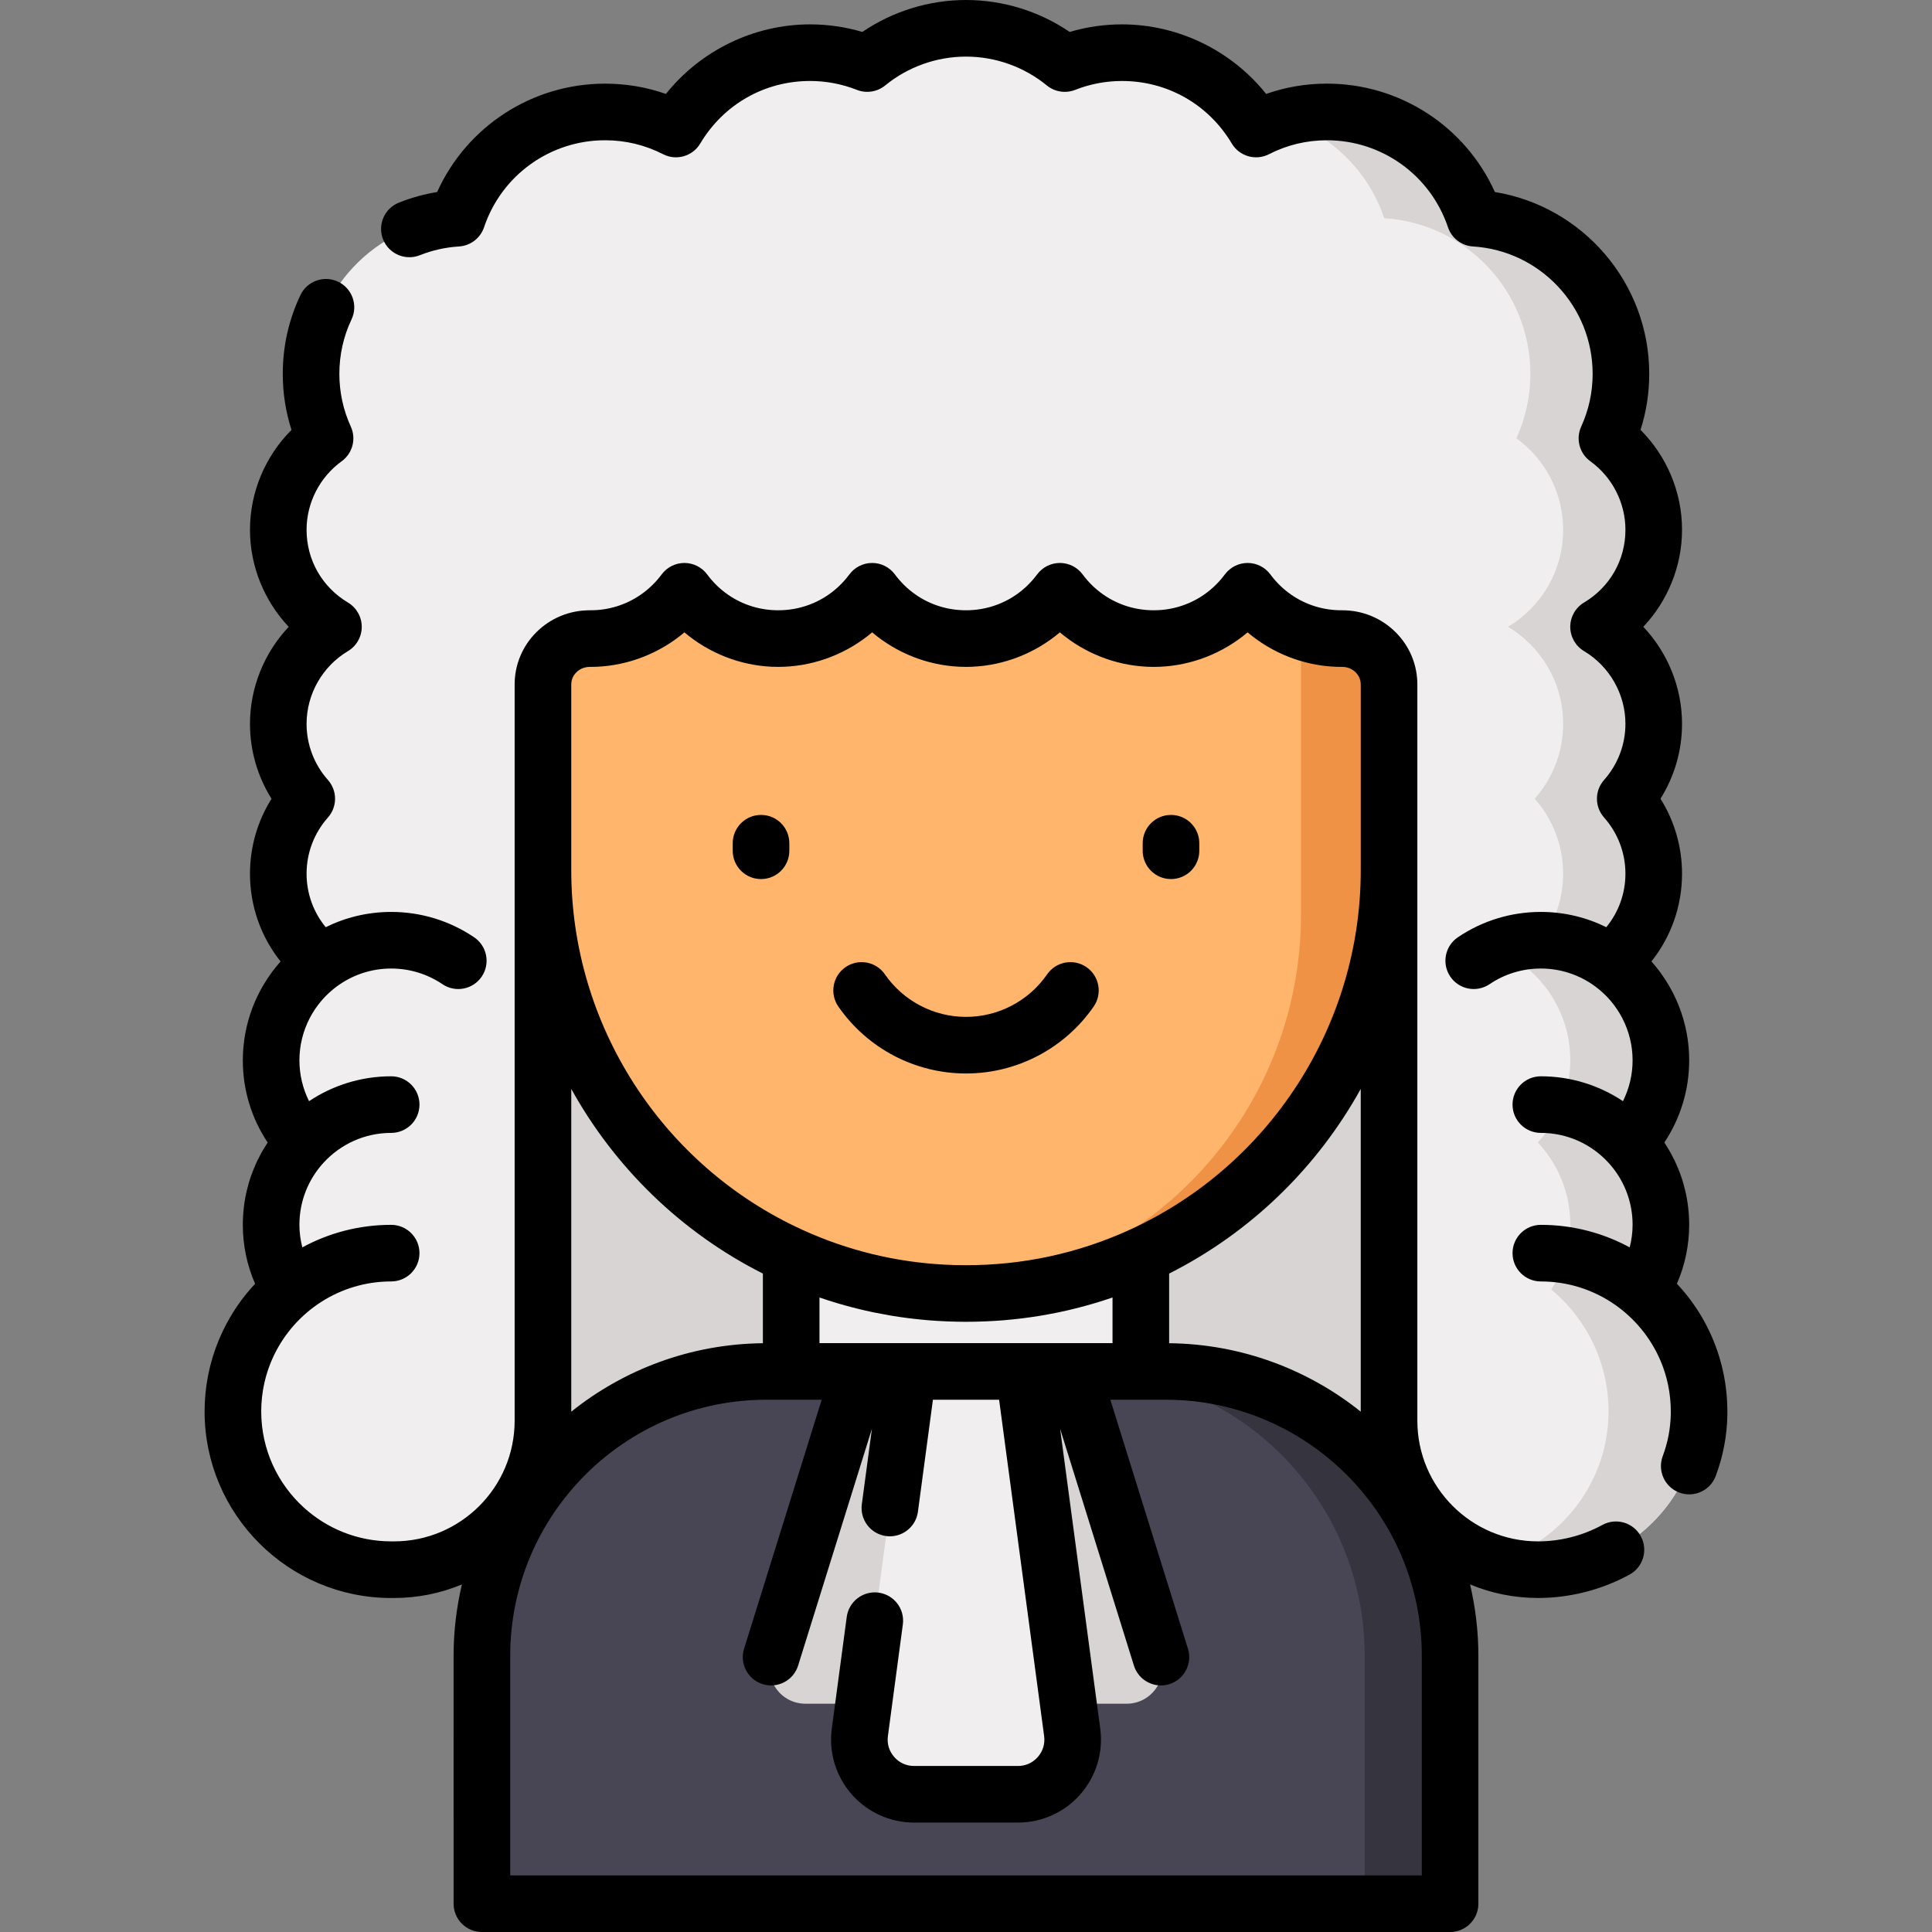 <?xml version="1.0" encoding="iso-8859-1"?>
<!-- Generator: Adobe Illustrator 19.0.0, SVG Export Plug-In . SVG Version: 6.00 Build 0)  -->
<svg version="1.1" id="Capa_1" xmlns="http://www.w3.org/2000/svg" xmlns:xlink="http://www.w3.org/1999/xlink" x="0px" y="0px"
	 viewBox="0 0 512 512" style="enable-background:new 0 0 512 512;" xml:space="preserve">
<rect x="0" y="0" width="512" height="512" fill="#808080" stroke="none"/>
<rect x="143.893" y="202.83" style="fill:#D9D4D4;" width="224.22" height="235.17"/>
<path style="fill:#484655;" d="M203.076,363.444h105.855c41.621,0,75.362,33.741,75.362,75.362V504.5H127.714v-65.694
	C127.714,397.184,161.455,363.444,203.076,363.444z"/>
<path style="fill:#35343F;" d="M308.93,363.444h-22.632c41.621,0,75.362,33.741,75.362,75.362V504.5h22.632v-65.695
	C384.292,397.184,350.551,363.444,308.93,363.444z"/>
<rect x="209.673" y="267.73" style="fill:#F0EEEE;" width="92.67" height="95.71"/>
<path style="fill:#FFB56B;" d="M368.113,166.54v64.14c0,61.91-50.19,112.11-112.11,112.11s-112.11-50.2-112.11-112.11v-64.14
	c3.85,1.73,8.12,2.69,12.61,2.69c10.19,0,19.23-4.93,24.88-12.54c5.64,7.61,14.68,12.54,24.87,12.54s19.23-4.93,24.88-12.54
	c5.64,7.61,14.68,12.54,24.87,12.54c10.19,0,19.23-4.93,24.88-12.54c5.64,7.61,14.68,12.54,24.87,12.54s19.23-4.93,24.88-12.54
	c5.64,7.61,14.68,12.54,24.87,12.54C359.993,169.23,364.263,168.27,368.113,166.54z"/>
<path style="fill:#EF9245;" d="M344.783,167.317v75.026c0,53.578-41.949,97.354-94.794,100.286c0.99,0.052,1.983,0.092,2.98,0.119
	c0.006,0,0.012,0.001,0.019,0.001c1.002,0.027,2.007,0.041,3.015,0.041l0,0c2.841,0,5.657-0.108,8.445-0.315
	c0.144-0.011,0.289-0.023,0.433-0.034c1.704-0.134,3.397-0.306,5.079-0.515c55.332-6.872,98.152-54.062,98.152-111.246v-64.14
	c-3.85,1.73-8.12,2.69-12.61,2.69C351.734,169.23,348.124,168.552,344.783,167.317z"/>
<path style="fill:#D9D4D4;" d="M307.655,439.154l-23.597-75.711h-12.722h-30.667h-12.722l-23.597,75.711
	c-1.909,6.125,2.668,12.346,9.084,12.346h15.448l-1.015,7.585c-1.163,8.69,5.597,16.415,14.364,16.415h27.543
	c8.768,0,15.528-7.725,14.364-16.415l-1.015-7.585h15.448C304.987,451.5,309.564,445.28,307.655,439.154z"/>
<g>
	<path style="fill:#F0EEEE;" d="M240.67,363.444l-12.803,95.641c-1.163,8.69,5.596,16.415,14.365,16.415h27.543
		c8.768,0,15.528-7.725,14.365-16.415l-12.803-95.641H240.67z"/>
	<path style="fill:#F0EEEE;" d="M450.273,374.76c-0.19,11.5-5.11,21.8-12.86,29.24c-7.75,7.42-18.33,11.98-29.83,11.98
		c-21.79,0-39.47-17.67-39.47-39.47v-195.1c0-6.844-5.632-12.21-12.475-12.181c-0.045,0-0.09,0-0.135,0
		c-10.19,0-19.23-4.93-24.87-12.54c-5.65,7.61-14.69,12.54-24.88,12.54s-19.23-4.93-24.87-12.54c-5.65,7.61-14.69,12.54-24.88,12.54
		s-19.23-4.93-24.87-12.54c-5.65,7.61-14.69,12.54-24.88,12.54s-19.23-4.93-24.87-12.54c-5.65,7.61-14.69,12.54-24.88,12.54
		c-0.045,0-0.09,0-0.135,0c-6.844-0.029-12.475,5.337-12.475,12.181v195.1c0,21.8-17.68,39.47-39.47,39.47h-0.75
		c-23.17,0-41.94-18.78-41.94-41.94c0-12.99,5.9-24.6,15.18-32.3c-3.2-4.96-5.06-10.86-5.06-17.2c0-8.43,3.28-16.08,8.63-21.78
		c-5.35-5.69-8.63-13.35-8.63-21.78c0-10.69,5.28-20.15,13.38-25.92c-6.99-5.47-11.48-13.98-11.48-23.54
		c0-7.62,2.86-14.57,7.55-19.85c-4.69-5.28-7.55-12.23-7.55-19.85c0-10.93,5.87-20.49,14.62-25.71
		c-8.75-5.22-14.62-14.78-14.62-25.71c0-9.97,4.89-18.8,12.4-24.24c-2.38-5.21-3.71-10.99-3.71-17.09
		c0-21.95,17.12-39.9,38.73-41.24c5.5-16.37,20.95-28.16,39.17-28.16c6.77,0,13.15,1.63,18.79,4.52
		c7.21-12.11,20.42-20.23,35.54-20.23c5.35,0,10.46,1.03,15.16,2.88c7.13-5.83,16.24-9.34,26.17-9.34c9.93,0,19.04,3.51,26.17,9.34
		c4.7-1.85,9.81-2.88,15.16-2.88c15.12,0,28.33,8.12,35.54,20.23c5.64-2.89,12.02-4.52,18.79-4.52c18.22,0,33.67,11.79,39.17,28.16
		c21.61,1.34,38.73,19.29,38.73,41.24c0,6.1-1.33,11.88-3.71,17.09c7.51,5.44,12.4,14.27,12.4,24.24c0,10.93-5.87,20.49-14.62,25.71
		c8.75,5.22,14.62,14.78,14.62,25.71c0,7.62-2.86,14.57-7.55,19.85c4.69,5.28,7.55,12.23,7.55,19.85c0,9.56-4.49,18.07-11.48,23.54
		c8.1,5.77,13.38,15.23,13.38,25.92c0,8.43-3.28,16.09-8.63,21.78c5.35,5.7,8.63,13.35,8.63,21.78c0,6.34-1.86,12.24-5.06,17.2
		C444.543,349.58,450.493,361.48,450.273,374.76z"/>
</g>
<path style="fill:#D9D4D4;" d="M435.093,341.74c3.2-4.96,5.06-10.86,5.06-17.2c0-8.43-3.28-16.08-8.63-21.78
	c5.35-5.69,8.63-13.35,8.63-21.78c0-10.69-5.28-20.15-13.38-25.92c6.99-5.47,11.48-13.98,11.48-23.54c0-7.62-2.86-14.57-7.55-19.85
	c4.69-5.28,7.55-12.23,7.55-19.85c0-10.93-5.87-20.49-14.62-25.71c8.75-5.22,14.62-14.78,14.62-25.71c0-9.97-4.89-18.8-12.4-24.24
	c2.38-5.21,3.71-10.99,3.71-17.09c0-21.95-17.12-39.9-38.73-41.24c-5.5-16.37-20.95-28.16-39.17-28.16
	c-4.176,0-8.201,0.624-11.998,1.778c12.775,3.874,22.929,13.764,27.169,26.382c21.61,1.34,38.73,19.29,38.73,41.24
	c0,6.1-1.33,11.88-3.71,17.09c7.51,5.44,12.4,14.27,12.4,24.24c0,10.93-5.87,20.49-14.62,25.71c8.75,5.22,14.62,14.78,14.62,25.71
	c0,7.62-2.86,14.57-7.55,19.85c4.69,5.28,7.55,12.23,7.55,19.85c0,9.56-4.49,18.07-11.48,23.54c8.1,5.77,13.38,15.23,13.38,25.92
	c0,8.43-3.28,16.09-8.63,21.78c5.35,5.7,8.63,13.35,8.63,21.78c0,6.34-1.86,12.24-5.06,17.2c9.45,7.84,15.4,19.74,15.18,33.02
	c-0.19,11.5-5.11,21.8-12.86,29.24c-4.892,4.684-10.913,8.223-17.579,10.2c3.712,1.156,7.658,1.78,11.749,1.78
	c11.5,0,22.08-4.56,29.83-11.98c7.75-7.44,12.67-17.74,12.86-29.24C450.493,361.48,444.543,349.58,435.093,341.74z"/>
<path d="M310.326,232.962c4.143,0,7.5-3.357,7.5-7.5v-2c0-4.143-3.357-7.5-7.5-7.5s-7.5,3.357-7.5,7.5v2
	C302.826,229.605,306.184,232.962,310.326,232.962z"/>
<path d="M201.68,232.962c4.143,0,7.5-3.357,7.5-7.5v-2c0-4.143-3.357-7.5-7.5-7.5s-7.5,3.357-7.5,7.5v2
	C194.18,229.605,197.537,232.962,201.68,232.962z"/>
<path d="M256.003,284.484c13.494,0,26.142-6.632,33.833-17.739c2.358-3.405,1.509-8.077-1.897-10.435s-8.077-1.508-10.435,1.896
	c-4.891,7.063-12.928,11.278-21.501,11.278s-16.61-4.216-21.501-11.278c-2.357-3.406-7.029-4.255-10.435-1.896
	c-3.405,2.358-4.255,7.03-1.896,10.435C229.861,277.853,242.509,284.484,256.003,284.484z"/>
<path d="M424.653,404.122c-5.22,2.852-11.122,4.358-17.07,4.358c-17.628,0-31.97-14.342-31.97-31.971V230.68v-49.27
	c0-5.242-2.046-10.167-5.761-13.865c-3.769-3.753-8.793-5.815-14.126-5.815c-0.029,0-0.06,0-0.089,0l-0.135,0.001
	c-2.344,0-4.625-0.338-6.792-0.988c-4.766-1.429-8.975-4.365-12.053-8.519c-1.413-1.907-3.647-3.033-6.022-3.034
	c-0.001,0-0.002,0-0.003,0c-2.373,0-4.607,1.124-6.023,3.029c-3.645,4.912-8.866,8.121-14.718,9.152
	c-1.35,0.238-2.734,0.36-4.14,0.36c-2.344,0-4.625-0.338-6.792-0.988c-4.766-1.429-8.975-4.365-12.053-8.519
	c-1.413-1.907-3.647-3.033-6.022-3.034c-0.001,0-0.002,0-0.003,0c-2.373,0-4.607,1.124-6.023,3.029
	c-3.645,4.912-8.866,8.121-14.718,9.152c-1.35,0.238-2.734,0.36-4.14,0.36c-2.344,0-4.625-0.338-6.792-0.988
	c-4.766-1.429-8.975-4.365-12.053-8.519c-1.413-1.907-3.648-3.033-6.023-3.034c-0.001,0-0.002,0-0.003,0
	c-2.373,0-4.607,1.124-6.022,3.029c-3.645,4.912-8.866,8.121-14.718,9.152c-1.35,0.238-2.734,0.36-4.14,0.36
	c-2.344,0-4.625-0.338-6.792-0.988c-4.766-1.429-8.975-4.365-12.053-8.519c-1.413-1.907-3.648-3.033-6.023-3.034
	c-0.001,0-0.002,0-0.003,0c-2.373,0-4.607,1.124-6.022,3.029c-1.605,2.163-3.52,3.989-5.655,5.451
	c-3.833,2.624-8.385,4.06-13.199,4.061c-0.025,0-0.091-0.001-0.106-0.001c-0.03,0-0.06,0-0.09,0c-5.364,0-10.39,2.063-14.157,5.815
	c-3.715,3.698-5.761,8.623-5.761,13.865v49.27v145.83c0,17.629-14.342,31.971-31.97,31.971h-0.675c-0.026,0-0.051-0.004-0.077-0.004
	c-8.902,0-17.026-3.395-23.145-8.957c-6.933-6.304-11.292-15.393-11.292-25.479c0-1.278,0.071-2.546,0.209-3.801
	c0.004-0.037,0.01-0.074,0.014-0.111c0.065-0.571,0.144-1.139,0.236-1.704c0.017-0.104,0.038-0.207,0.056-0.31
	c0.085-0.491,0.18-0.98,0.286-1.466c0.033-0.151,0.069-0.301,0.104-0.451c0.1-0.428,0.207-0.854,0.323-1.278
	c0.053-0.192,0.107-0.383,0.163-0.573c0.108-0.368,0.223-0.734,0.343-1.098c0.077-0.232,0.154-0.465,0.236-0.695
	c0.107-0.303,0.222-0.603,0.337-0.903c0.108-0.278,0.214-0.557,0.329-0.832c0.091-0.219,0.189-0.434,0.285-0.651
	c0.152-0.343,0.302-0.688,0.464-1.025c0.029-0.06,0.06-0.118,0.089-0.177c5.6-11.459,17.373-19.372,30.963-19.372
	c4.143,0,7.5-3.358,7.5-7.5c0-4.143-3.357-7.5-7.5-7.5c-8.518,0-16.54,2.165-23.544,5.975c-0.501-1.957-0.773-3.977-0.773-6.027
	v-0.005c0-0.73,0.038-1.455,0.103-2.175c0.006-0.063,0.008-0.126,0.014-0.188c0.067-0.686,0.167-1.365,0.291-2.039
	c0.017-0.092,0.032-0.185,0.049-0.277c0.127-0.647,0.283-1.286,0.461-1.918c0.033-0.115,0.064-0.231,0.098-0.345
	c0.181-0.606,0.387-1.204,0.615-1.793c0.052-0.135,0.105-0.269,0.159-0.402c0.229-0.564,0.481-1.12,0.753-1.666
	c0.074-0.148,0.15-0.295,0.227-0.442c0.275-0.525,0.569-1.041,0.883-1.546c0.095-0.153,0.193-0.303,0.291-0.453
	c0.319-0.489,0.654-0.969,1.01-1.436c0.114-0.15,0.232-0.298,0.35-0.445c0.359-0.451,0.734-0.892,1.127-1.32
	c4.447-4.831,10.818-7.864,17.886-7.864c4.143,0,7.5-3.357,7.5-7.5s-3.357-7.5-7.5-7.5c-8.043,0-15.527,2.432-21.763,6.593
	c-1.664-3.333-2.554-7.026-2.554-10.836c0-0.007,0.001-0.014,0.001-0.021c0-0.455,0.016-0.908,0.041-1.36
	c0.007-0.116,0.018-0.231,0.026-0.346c0.025-0.356,0.056-0.71,0.097-1.063c0.012-0.104,0.026-0.207,0.039-0.31
	c0.05-0.385,0.107-0.768,0.175-1.149c0.01-0.059,0.021-0.119,0.032-0.178c0.698-3.741,2.267-7.263,4.56-10.281
	c0.059-0.078,0.121-0.154,0.181-0.231c0.206-0.264,0.417-0.523,0.634-0.779c0.104-0.122,0.209-0.243,0.314-0.363
	c0.183-0.207,0.371-0.41,0.561-0.611c0.124-0.132,0.248-0.264,0.375-0.393c0.199-0.201,0.404-0.396,0.61-0.591
	c0.2-0.189,0.403-0.374,0.609-0.556c0.221-0.195,0.442-0.388,0.67-0.575c0.16-0.131,0.324-0.256,0.487-0.383
	c0.19-0.148,0.381-0.295,0.576-0.438c4.021-2.943,8.974-4.686,14.327-4.686c4.873,0,9.572,1.435,13.591,4.149
	c3.433,2.317,8.095,1.416,10.413-2.017c2.318-3.432,1.416-8.094-2.017-10.413c-6.507-4.396-14.11-6.72-21.987-6.72
	c-6.222,0-12.108,1.459-17.343,4.043c-3.263-3.962-5.074-8.931-5.074-14.191c0-5.48,2.009-10.762,5.657-14.869
	c2.523-2.841,2.523-7.12,0-9.961c-3.648-4.107-5.657-9.389-5.657-14.869c0-7.852,4.2-15.235,10.963-19.268
	c2.268-1.354,3.657-3.8,3.657-6.441c0-2.641-1.389-5.087-3.657-6.44c-6.864-4.096-10.963-11.3-10.963-19.271
	c0-7.156,3.477-13.947,9.3-18.165c2.894-2.096,3.907-5.942,2.422-9.191c-2.012-4.403-3.032-9.104-3.032-13.973
	c0-5.054,1.086-9.912,3.228-14.439c1.771-3.744,0.172-8.216-3.572-9.986c-3.744-1.771-8.215-0.172-9.986,3.572
	c-3.099,6.548-4.669,13.565-4.669,20.854c0,5.1,0.776,10.074,2.313,14.854c-6.971,6.97-11.002,16.508-11.002,26.476
	c0,9.631,3.781,18.836,10.261,25.711c-6.478,6.873-10.261,16.08-10.261,25.71c0,7.067,1.997,13.932,5.709,19.85
	c-3.712,5.918-5.709,12.782-5.709,19.85c0,8.597,2.888,16.729,8.112,23.27c-0.331,0.371-0.65,0.751-0.966,1.134
	c-0.022,0.027-0.046,0.052-0.068,0.079c-0.332,0.403-0.652,0.815-0.966,1.229c-0.071,0.093-0.145,0.183-0.215,0.277
	c-0.199,0.267-0.387,0.542-0.579,0.814c-2.544,3.593-4.499,7.627-5.727,11.967c-0.002,0.005-0.003,0.011-0.005,0.017
	c-0.154,0.545-0.297,1.095-0.428,1.65c-0.014,0.059-0.027,0.118-0.041,0.177c-0.117,0.508-0.226,1.018-0.324,1.533
	c-0.023,0.122-0.043,0.244-0.065,0.366c-0.083,0.461-0.161,0.923-0.227,1.389c-0.029,0.201-0.051,0.404-0.077,0.606
	c-0.05,0.397-0.101,0.794-0.14,1.196c-0.031,0.321-0.05,0.644-0.074,0.966c-0.021,0.295-0.048,0.588-0.062,0.885
	c-0.031,0.633-0.049,1.269-0.049,1.906v0.001v0.003c0,0.003,0,0.007,0,0.007c0.003,7.832,2.307,15.366,6.583,21.771
	c-0.171,0.257-0.319,0.527-0.484,0.787c-0.217,0.342-0.431,0.687-0.638,1.036c-0.209,0.354-0.417,0.708-0.615,1.068
	c-0.337,0.612-0.661,1.233-0.966,1.865c-0.146,0.304-0.279,0.614-0.417,0.922c-0.211,0.467-0.413,0.938-0.606,1.414
	c-0.122,0.303-0.245,0.606-0.36,0.912c-0.27,0.72-0.523,1.447-0.751,2.186c-0.066,0.213-0.121,0.429-0.183,0.644
	c-0.18,0.621-0.345,1.247-0.495,1.88c-0.057,0.242-0.115,0.483-0.168,0.727c-0.176,0.81-0.332,1.628-0.457,2.455
	c-0.018,0.119-0.029,0.24-0.046,0.36c-0.104,0.738-0.185,1.484-0.248,2.234c-0.019,0.23-0.038,0.459-0.053,0.69
	c-0.056,0.857-0.095,1.72-0.095,2.591c0,0.002,0,0.004,0,0.004v0.004v0.001c0,0,0,0.002,0,0.003
	c0.001,5.43,1.116,10.749,3.258,15.665c-3.461,3.685-6.297,7.85-8.462,12.336c-0.025,0.052-0.05,0.104-0.075,0.157
	c-0.299,0.624-0.584,1.254-0.856,1.89c-0.061,0.143-0.122,0.285-0.182,0.428c-0.228,0.546-0.444,1.097-0.652,1.651
	c-0.087,0.231-0.173,0.462-0.257,0.694c-0.168,0.471-0.328,0.945-0.482,1.42c-0.102,0.313-0.203,0.626-0.299,0.942
	c-0.121,0.4-0.233,0.802-0.343,1.206c-0.106,0.387-0.213,0.774-0.31,1.165c-0.084,0.338-0.159,0.679-0.236,1.019
	c-0.102,0.452-0.204,0.905-0.294,1.362c-0.055,0.282-0.102,0.566-0.152,0.849c-0.091,0.512-0.182,1.024-0.258,1.541
	c-0.033,0.226-0.057,0.454-0.087,0.681c-0.075,0.572-0.149,1.143-0.205,1.721c-0.014,0.146-0.021,0.294-0.034,0.44
	c-0.124,1.426-0.2,2.865-0.2,4.323c0,13.631,5.545,25.992,14.498,34.945c8.952,8.954,21.314,14.5,34.946,14.5h0.75
	c6.372,0,12.449-1.281,17.995-3.59c-1.426,6.08-2.204,12.407-2.204,18.916V504.5c0,4.143,3.357,7.5,7.5,7.5h256.578
	c4.143,0,7.5-3.357,7.5-7.5v-65.694c0-6.509-0.778-12.835-2.204-18.916c5.546,2.309,11.623,3.59,17.995,3.59
	c8.453,0,16.843-2.142,24.262-6.194c3.635-1.985,4.972-6.542,2.986-10.178C432.845,403.474,428.29,402.139,424.653,404.122z
	 M309.833,355.966v-18.455c21.792-10.999,39.316-28.239,50.78-48.94v85.536C346.651,362.931,329.018,356.173,309.833,355.966z
	 M221.702,345.306c0.203,0.061,0.408,0.116,0.611,0.176c1.234,0.362,2.473,0.702,3.717,1.023c0.31,0.08,0.619,0.163,0.929,0.24
	c1.379,0.345,2.764,0.665,4.155,0.96c0.282,0.06,0.566,0.113,0.848,0.171c1.236,0.252,2.475,0.484,3.72,0.697
	c0.267,0.046,0.533,0.096,0.801,0.139c1.409,0.23,2.824,0.433,4.244,0.614c0.324,0.041,0.648,0.077,0.972,0.116
	c1.309,0.155,2.622,0.292,3.939,0.404c0.177,0.015,0.353,0.035,0.53,0.049c1.446,0.117,2.898,0.201,4.355,0.266
	c0.342,0.015,0.686,0.028,1.029,0.04c1.479,0.053,2.962,0.09,4.45,0.09c1.489,0,2.971-0.037,4.45-0.09
	c0.343-0.013,0.686-0.025,1.029-0.04c1.456-0.065,2.908-0.149,4.354-0.266c0.177-0.014,0.354-0.034,0.531-0.049
	c1.318-0.112,2.631-0.249,3.94-0.404c0.323-0.038,0.647-0.075,0.969-0.116c1.421-0.18,2.837-0.383,4.247-0.614
	c0.266-0.044,0.531-0.093,0.797-0.139c1.247-0.213,2.489-0.445,3.726-0.698c0.28-0.057,0.562-0.11,0.842-0.17
	c1.393-0.294,2.78-0.616,4.16-0.96c0.308-0.077,0.614-0.159,0.921-0.238c1.249-0.323,2.493-0.664,3.731-1.027
	c0.199-0.059,0.4-0.113,0.599-0.172c1.375-0.412,2.741-0.854,4.102-1.316c0.143-0.048,0.288-0.089,0.431-0.138v12.087h-77.66
	v-12.087c0.145,0.05,0.292,0.091,0.437,0.14C218.968,344.454,220.331,344.895,221.702,345.306z M206.253,176.73
	c8.58,0,16.878-2.921,23.562-8.09c0.446-0.344,0.884-0.699,1.315-1.063c6.457,5.467,14.622,8.728,23.161,9.115
	c0.569,0.026,1.14,0.039,1.712,0.039c8.58,0,16.878-2.921,23.562-8.09c0.446-0.344,0.884-0.699,1.315-1.063
	c6.457,5.467,14.621,8.728,23.161,9.115c0.569,0.026,1.14,0.039,1.712,0.039c8.58,0,16.878-2.921,23.562-8.09
	c0.446-0.344,0.884-0.699,1.315-1.063c6.457,5.467,14.621,8.728,23.161,9.115c0.569,0.026,1.14,0.039,1.712,0.039h0.19
	c0.002,0,0.004-0.001,0.007-0.001c1.367,0.002,2.634,0.514,3.568,1.444c0.613,0.61,1.345,1.668,1.345,3.236v49.27
	c0,40.944-24.094,78.349-61.385,95.293c-13.599,6.183-28.142,9.317-43.226,9.317c-1.885,0-3.763-0.049-5.63-0.147
	c-13.075-0.685-25.697-3.761-37.597-9.172c-37.289-16.943-61.383-54.348-61.383-95.292v-49.27c0-1.568,0.731-2.626,1.345-3.236
	c0.936-0.932,2.204-1.444,3.593-1.444c0.006,0,0.02,0,0.03,0c0.005,0,0.009,0.001,0.013,0.001h0.13c8.58,0,16.878-2.921,23.562-8.09
	c0.446-0.344,0.884-0.699,1.315-1.063c6.457,5.467,14.622,8.728,23.161,9.115C205.11,176.717,205.681,176.73,206.253,176.73z
	 M202.173,337.511v18.455c-19.185,0.207-36.819,6.965-50.78,18.141v-85.535C162.857,309.272,180.382,326.513,202.173,337.511z
	 M376.792,497H135.214v-58.194c0-37.419,30.442-67.862,67.861-67.862h14.68l-20.565,65.98c-1.232,3.954,0.974,8.159,4.929,9.392
	c3.954,1.231,8.159-0.974,9.392-4.929l19.559-62.752l-2.678,20.008c-0.55,4.105,2.333,7.879,6.438,8.429
	c4.103,0.541,7.879-2.333,8.429-6.439l3.974-29.688h17.541l11.932,89.137c0.272,2.027-0.321,3.992-1.669,5.532
	c-1.347,1.54-3.216,2.388-5.262,2.388h-27.543c-2.046,0-3.915-0.848-5.262-2.388c-1.348-1.54-1.94-3.505-1.669-5.532l3.961-29.59
	c0.55-4.105-2.333-7.879-6.439-8.429c-4.1-0.543-7.88,2.332-8.429,6.439l-3.961,29.59c-0.842,6.286,1.071,12.628,5.248,17.4
	c4.176,4.772,10.208,7.51,16.55,7.51h27.543c6.342,0,12.374-2.737,16.55-7.51c4.177-4.772,6.09-11.114,5.248-17.4l-10.636-79.456
	l19.559,62.751c1.001,3.212,3.962,5.271,7.158,5.271c0.739,0,1.491-0.11,2.233-0.342c3.955-1.233,6.161-5.438,4.929-9.392
	l-20.565-65.98h14.68c37.419,0,67.861,30.443,67.861,67.862V497H376.792z"/>
<path d="M457.777,374.035c0-0.23-0.014-0.456-0.017-0.685c-0.007-0.475-0.016-0.949-0.036-1.422c-0.015-0.36-0.037-0.718-0.06-1.077
	c-0.03-0.468-0.064-0.934-0.107-1.399c-0.032-0.345-0.069-0.688-0.107-1.03c-0.055-0.486-0.116-0.969-0.185-1.452
	c-0.044-0.306-0.091-0.611-0.141-0.915c-0.085-0.528-0.18-1.052-0.282-1.576c-0.048-0.246-0.097-0.491-0.149-0.735
	c-0.125-0.593-0.262-1.182-0.409-1.769c-0.041-0.164-0.082-0.327-0.124-0.49c-0.177-0.678-0.369-1.352-0.575-2.021
	c-0.02-0.064-0.039-0.128-0.059-0.191c-2.206-7.074-5.979-13.59-11.13-19.066c2.137-4.902,3.249-10.208,3.256-15.623
	c0-0.014,0.002-0.028,0.002-0.042c0-0.883-0.04-1.756-0.097-2.625c-0.014-0.213-0.031-0.425-0.049-0.637
	c-0.064-0.78-0.148-1.555-0.257-2.322c-0.013-0.094-0.022-0.19-0.036-0.284c-0.126-0.84-0.285-1.67-0.464-2.492
	c-0.049-0.227-0.104-0.452-0.157-0.678c-0.155-0.657-0.326-1.306-0.514-1.95c-0.057-0.196-0.107-0.393-0.167-0.588
	c-0.231-0.749-0.487-1.486-0.761-2.214c-0.11-0.294-0.228-0.584-0.346-0.875c-0.199-0.492-0.408-0.979-0.626-1.462
	c-0.134-0.297-0.261-0.595-0.402-0.889c-0.307-0.637-0.634-1.262-0.974-1.879c-0.195-0.355-0.401-0.705-0.607-1.055
	c-0.209-0.353-0.425-0.701-0.644-1.047c-0.164-0.259-0.311-0.527-0.481-0.783c4.262-6.386,6.562-13.894,6.579-21.697
	c0-0.027,0.004-0.054,0.004-0.081c0-0.143-0.009-0.284-0.011-0.427c-0.005-0.488-0.014-0.976-0.037-1.462
	c-0.017-0.353-0.048-0.702-0.074-1.053c-0.02-0.266-0.035-0.533-0.061-0.799c-0.041-0.434-0.096-0.864-0.151-1.294
	c-0.022-0.169-0.04-0.338-0.064-0.507c-0.07-0.491-0.152-0.977-0.239-1.462c-0.018-0.097-0.034-0.194-0.052-0.291
	c-0.1-0.535-0.214-1.065-0.336-1.592c-0.009-0.039-0.018-0.078-0.027-0.117c-1.173-4.986-3.296-9.606-6.169-13.663
	c-0.19-0.27-0.377-0.542-0.575-0.808c-0.07-0.094-0.145-0.185-0.216-0.278c-0.314-0.415-0.635-0.826-0.966-1.229
	c-0.022-0.027-0.045-0.052-0.068-0.079c-0.316-0.382-0.635-0.763-0.966-1.134c5.225-6.541,8.112-14.674,8.112-23.27
	c0-7.067-1.997-13.932-5.709-19.85c3.712-5.918,5.709-12.782,5.709-19.85c0-9.63-3.782-18.837-10.261-25.71
	c6.48-6.875,10.261-16.08,10.261-25.711c0-9.968-4.031-19.506-11.001-26.476c1.536-4.78,2.311-9.755,2.311-14.854
	c0-24.083-17.61-44.374-40.906-48.18c-7.828-17.361-25.144-28.721-44.494-28.721c-5.575,0-10.975,0.915-16.125,2.727
	C326.343,13.39,312.23,6.46,297.333,6.46c-4.716,0-9.358,0.673-13.855,2.005C275.41,2.981,265.804,0,256.003,0
	s-19.407,2.981-27.476,8.465c-4.496-1.332-9.139-2.005-13.854-2.005c-14.896,0-29.01,6.93-38.205,18.437
	c-5.15-1.812-10.55-2.727-16.125-2.727c-19.35,0-36.666,11.359-44.494,28.72c-3.468,0.567-6.86,1.506-10.132,2.808
	c-3.849,1.532-5.727,5.894-4.195,9.742c1.531,3.848,5.896,5.723,9.742,4.195c3.309-1.317,6.799-2.098,10.374-2.319
	c3.045-0.188,5.673-2.204,6.644-5.097c4.632-13.786,17.516-23.049,32.061-23.049c5.414,0,10.586,1.243,15.37,3.694
	c3.517,1.803,7.839,0.563,9.864-2.838c6.176-10.373,17.053-16.566,29.096-16.566c4.26,0,8.436,0.794,12.414,2.359
	c2.524,0.993,5.392,0.545,7.494-1.174C240.61,17.716,248.219,15,256.003,15s15.393,2.716,21.422,7.646
	c2.102,1.72,4.97,2.168,7.494,1.174c3.978-1.565,8.154-2.359,12.414-2.359c12.043,0,22.92,6.193,29.096,16.566
	c2.024,3.4,6.346,4.642,9.864,2.838c4.784-2.451,9.956-3.694,15.37-3.694c14.545,0,27.429,9.263,32.061,23.049
	c0.972,2.893,3.6,4.908,6.646,5.097c17.772,1.103,31.694,15.929,31.694,33.755c0,4.868-1.02,9.569-3.032,13.974
	c-1.484,3.249-0.471,7.095,2.422,9.189c5.823,4.219,9.3,11.01,9.3,18.166c0,7.971-4.099,15.175-10.963,19.271
	c-2.269,1.353-3.657,3.8-3.657,6.44c0,2.642,1.39,5.088,3.657,6.441c6.763,4.033,10.963,11.417,10.963,19.268
	c0,5.48-2.009,10.762-5.657,14.869c-2.523,2.841-2.523,7.12,0,9.961c3.648,4.107,5.657,9.389,5.657,14.869
	c0,5.26-1.811,10.229-5.074,14.191c-5.235-2.584-11.121-4.043-17.343-4.043c-7.877,0-15.48,2.323-21.987,6.72
	c-3.433,2.319-4.335,6.981-2.017,10.413c2.318,3.433,6.979,4.335,10.413,2.017c4.019-2.715,8.718-4.149,13.591-4.149
	c5.353,0,10.306,1.743,14.327,4.686c0.195,0.143,0.387,0.29,0.576,0.438c0.163,0.127,0.328,0.252,0.487,0.383
	c0.23,0.188,0.453,0.383,0.675,0.579c0.203,0.179,0.402,0.362,0.599,0.547c0.209,0.197,0.416,0.394,0.617,0.597
	c0.126,0.127,0.247,0.259,0.37,0.389c0.192,0.203,0.382,0.408,0.566,0.617c0.104,0.118,0.208,0.237,0.31,0.358
	c0.22,0.259,0.434,0.522,0.642,0.79c0.057,0.073,0.115,0.145,0.172,0.219c2.299,3.024,3.872,6.557,4.567,10.309
	c0.008,0.041,0.015,0.081,0.022,0.122c0.073,0.403,0.133,0.81,0.185,1.218c0.01,0.082,0.022,0.165,0.032,0.248
	c0.045,0.383,0.078,0.767,0.105,1.153c0.006,0.087,0.015,0.173,0.02,0.26c0.027,0.465,0.043,0.932,0.043,1.401
	c0,3.81-0.89,7.504-2.554,10.838c-6.236-4.161-13.72-6.593-21.763-6.593c-4.143,0-7.5,3.357-7.5,7.5s3.357,7.5,7.5,7.5
	c7.068,0,13.439,3.033,17.886,7.864c0.394,0.429,0.769,0.87,1.129,1.322c0.117,0.146,0.234,0.293,0.348,0.442
	c0.356,0.469,0.693,0.95,1.013,1.441c0.097,0.148,0.193,0.296,0.287,0.447c0.316,0.509,0.612,1.028,0.888,1.556
	c0.074,0.142,0.148,0.284,0.219,0.428c0.275,0.552,0.529,1.113,0.761,1.683c0.051,0.127,0.101,0.254,0.151,0.382
	c0.231,0.597,0.44,1.202,0.623,1.816c0.031,0.105,0.06,0.211,0.09,0.317c0.181,0.642,0.34,1.291,0.468,1.948
	c0.016,0.08,0.028,0.161,0.043,0.241c0.126,0.686,0.228,1.378,0.296,2.076c0.005,0.047,0.007,0.094,0.011,0.141
	c0.066,0.732,0.105,1.47,0.105,2.212c0,2.051-0.272,4.071-0.773,6.028c-7.004-3.809-15.026-5.974-23.544-5.974
	c-4.143,0-7.5,3.357-7.5,7.5c0,4.142,3.357,7.5,7.5,7.5c14.214,0,26.443,8.656,31.696,20.972c0.02,0.047,0.04,0.093,0.06,0.14
	c0.189,0.448,0.366,0.901,0.536,1.358c0.043,0.116,0.084,0.232,0.126,0.349c0.148,0.412,0.29,0.828,0.423,1.247
	c0.055,0.174,0.105,0.349,0.157,0.523c0.113,0.378,0.224,0.758,0.325,1.141c0.063,0.242,0.117,0.486,0.175,0.73
	c0.079,0.33,0.16,0.659,0.229,0.992c0.094,0.455,0.174,0.914,0.249,1.374c0.039,0.234,0.076,0.469,0.109,0.705
	c0.071,0.496,0.136,0.994,0.185,1.496c0.022,0.222,0.034,0.447,0.051,0.669c0.031,0.393,0.061,0.786,0.08,1.182
	c0.012,0.265,0.014,0.532,0.02,0.799c0.01,0.454,0.023,0.908,0.016,1.365c-0.064,3.866-0.78,7.648-2.132,11.24
	c-1.459,3.877,0.502,8.202,4.379,9.66c0.87,0.327,1.762,0.482,2.64,0.482c3.033,0,5.89-1.854,7.021-4.861
	c1.96-5.208,2.999-10.685,3.091-16.273c0.003-0.214-0.006-0.425-0.005-0.638C457.769,374.176,457.777,374.106,457.777,374.035z"/>
<g>
</g>
<g>
</g>
<g>
</g>
<g>
</g>
<g>
</g>
<g>
</g>
<g>
</g>
<g>
</g>
<g>
</g>
<g>
</g>
<g>
</g>
<g>
</g>
<g>
</g>
<g>
</g>
<g>
</g>
</svg>
